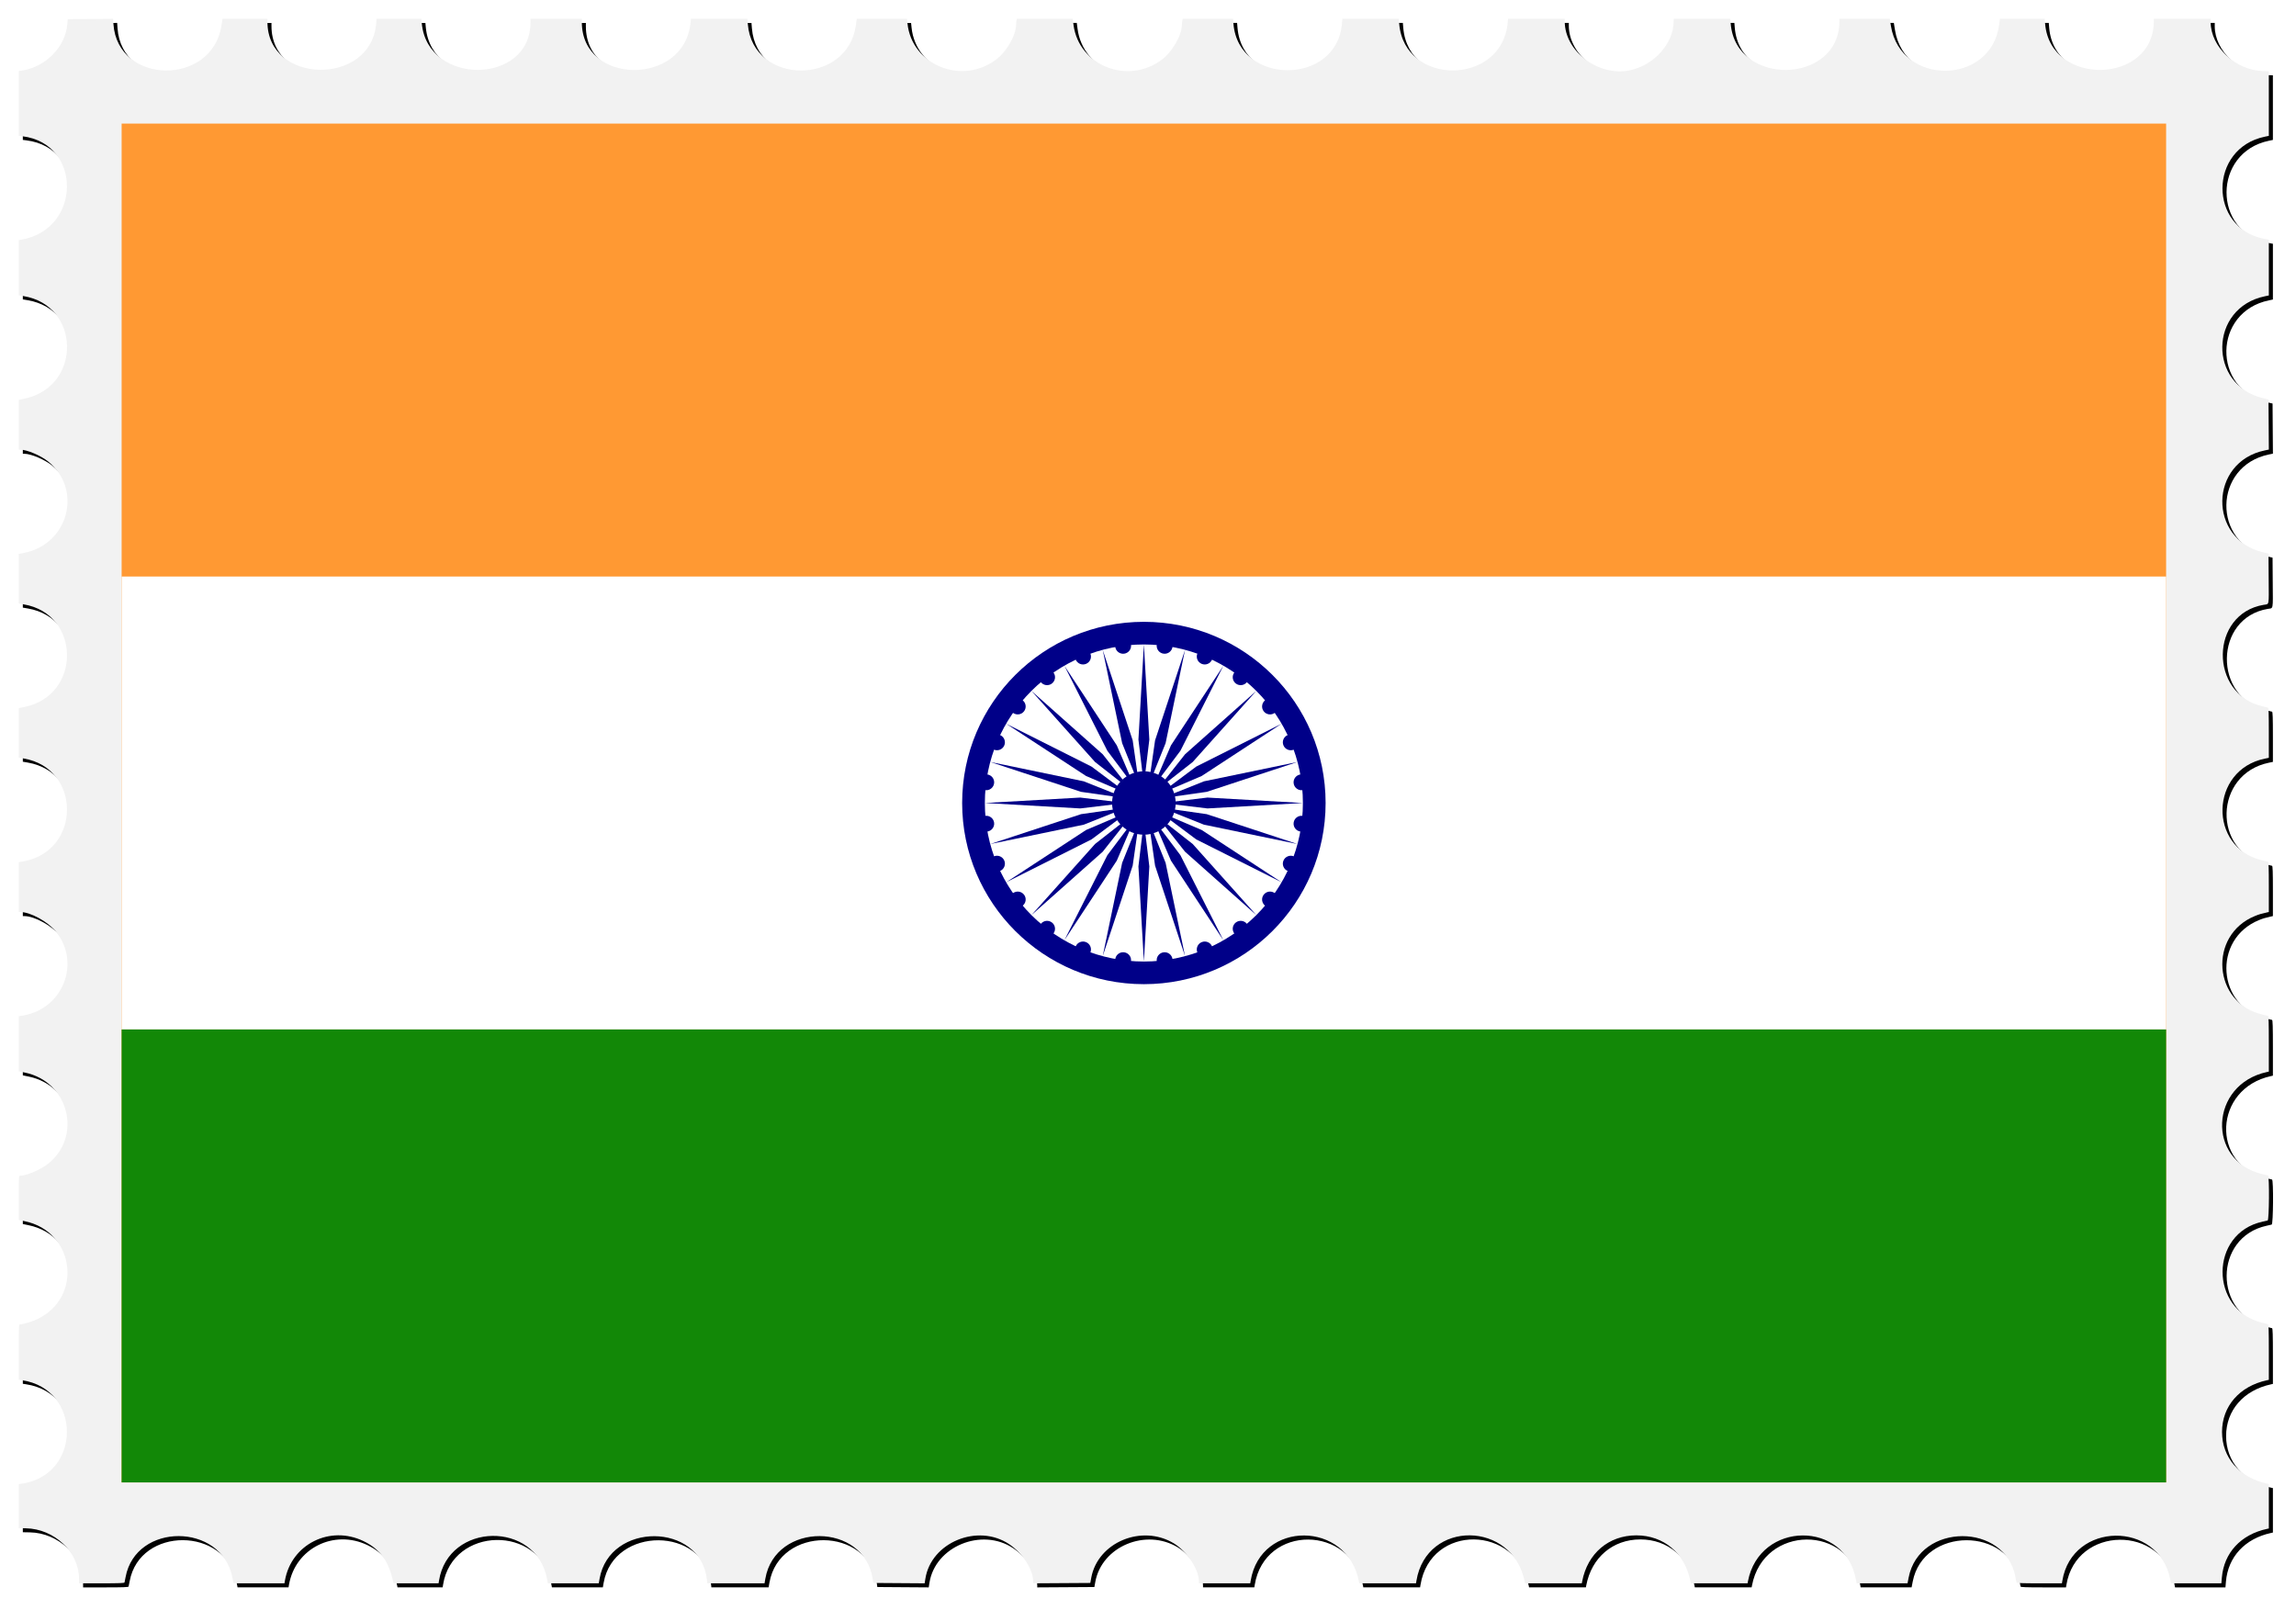<?xml version="1.0" encoding="UTF-8" standalone="no"?>
<svg id="svg4137" xmlns:rdf="http://www.w3.org/1999/02/22-rdf-syntax-ns#" xmlns="http://www.w3.org/2000/svg" height="2350.9" viewBox="0 0 3352.047 2350.875" width="3352" version="1.1" xmlns:cc="http://creativecommons.org/ns#" xmlns:xlink="http://www.w3.org/1999/xlink" xmlns:dc="http://purl.org/dc/elements/1.1/">
<defs id="defs4141">
<filter id="filter4699" style="color-interpolation-filters:sRGB" height="1.02" width="1.029" y="-.01" x="-.015">
<feGaussianBlur id="feGaussianBlur4701" stdDeviation="13.923"/>
</filter>
</defs>
<g id="g4178">
<path id="path4689" d="m82.308 3282.2c-0.989-39.5-35.333-76.2-71.441-76.2h-4.84v-41.5-41.5h3.542c92.315 0 95.886-150.89 3.756-158.68l-7.298-0.617v-32.673-32.673l8.831-1.176c88.423-11.773 89.723-143.65 1.558-157.99l-10.386-1.7v-36.75-36.75h3.542c92.358 0 95.93-150.88 3.756-158.68l-7.298-0.617v-41.353-41.353h3.542c32.139 0 63.994-28.277 71.534-63.5 9.82-45.9-27.203-95.5-71.26-95.5h-3.816v-41.362-41.362l6.75-0.684c91.162-9.234 91.652-150.57 0.548-158.27l-7.298-0.617v-41.206-41.206l7.385-0.624c90.231-7.627 90.222-150.71-0.011-158.34l-7.374-0.623v-36.728-36.728l3.125-0.625c1.719-0.344 4.337-0.625 5.818-0.625 15.126 0 39.423-14.074 50.863-29.463 36.836-49.549 8.741-120.77-50.766-128.69l-9.04-1.204v-40.703-40.703l2.25-0.603c1.238-0.332 3.796-0.609 5.686-0.617 16.181-0.064 39.8-13.527 51.767-29.507 37.492-50.063 7.612-122.91-52.954-129.09l-6.75-0.69v-36.682-36.682l8.831-1.176c89.495-11.916 88.546-150.57-1.081-157.85l-7.75-0.629v-41.214-41.214l6.33-0.649c92.07-9.5 90.76-158.69-1.395-158.69h-4.938v-37.5-37.5h5.34c91.384 0 92.718-150.07 1.41-158.65l-6.75-0.635v-32.71-32.71l7.25-0.617c91.283-7.77 88.713-158.68-2.698-158.68h-4.553v-32.79-32.79l10.298-1.633c88.403-14.023 86.169-151.44-2.561-157.54l-7.763-0.54 0.263-33.1 0.263-33.11 7.5-0.625c32.938-2.745 62.331-31.558 67.525-66.194l0.702-4.681h47.271 47.271l0.663 5.306c10.95 87.639 135.92 86.352 151.01-1.556l0.644-3.75h40.26 40.26l1.224 7.25c14.002 82.909 130.79 84.897 149.36 2.543l2.21-9.793h36.299 36.299v2.34c0 9.679 8.594 29.835 17.328 40.644 40.863 50.564 120.38 29.68 133.36-35.025l1.59-7.959h36.163 36.163l1.224 7.25c14.148 83.778 133.05 84.479 149.82 0.884l1.6-8.134h36.154 36.154l1.222 7.125c14.55 84.85 135.48 84.23 150.28-0.77l1.1-6.355h36.397 36.397v2.312c0 14.445 13.656 39.571 27.915 51.362 45.258 37.423 112.93 11.535 123.15-47.106l1.1-6.568h40.172 40.172l1.791 8.75c13.295 64.937 94.403 84.776 134.14 32.81 8.203-10.728 16.523-30.729 16.523-39.72 0-1.749 1.6-1.84 32.3-1.84h32.275l1.719 8.352c15.164 73.667 111.24 86.001 143.27 18.392 3.252-6.865 7.464-20.917 7.464-24.904 0-1.756 1.9-1.84 40.4-1.84h40.386l0.702 4.681c13.122 87.501 137.93 87.501 151.05 0l0.7-4.681 32.136 0 32.136 0 0.177 10.25c0.722 41.71 34.737 77.65 73.573 77.735l6.75 0.015v33.031c0 25.576-0.282 33.109-1.25 33.373-0.688 0.188-4.175 0.882-7.75 1.543-80.196 14.816-79.773 140.34 0.526 155.91l8.468 1.642v37.205 37.205l-3.75 0.644c-53.208 9.138-81.66 65.77-57.75 114.95 11.576 23.808 29.363 36.816 58.75 42.963l2.75 0.575v32.936 32.936l-3.75 0.595c-85.611 13.591-87.911 141.56-2.835 157.7l6.585 1.249v37.169 37.169l-6.602 1.15c-83.37 14.518-82.649 147.04 0.852 156.65l5.75 0.662v41.768 41.768l-6.75 1.173c-83.357 14.481-82.634 144.77 0.871 156.79l5.379 0.774 0.262 37.513 0.262 37.513-6.829 1.075c-52.942 8.336-80.993 76.343-50.392 122.17 13.163 19.714 37.111 35.198 54.439 35.198h2.781l-0.261 41.694-0.261 41.694-7.5 1.368c-51.829 9.456-78.704 73.815-50.328 120.53 11.652 19.182 38.186 36.718 55.558 36.718h2.77v37.455 37.455l-3.75 0.616c-88.653 14.565-87.852 141.13 1 157.99l2.75 0.522v41.436 41.436l-3.75 0.616c-89.183 14.652-87.988 140.61 1.5 158.07l2.25 0.439v41.462 41.462l-2.75 0.522c-40.865 7.752-67.25 38.754-67.25 79.016 0 40.3 26.347 71.257 67.25 79.016l2.75 0.522v41.462 41.462l-2.75 0.522c-88.901 16.865-89.702 143.42-1 157.99l3.75 0.616v37.205 37.205l-8.468 1.642c-80.17 15.548-80.594 141.31-0.526 155.92 3.575 0.652 7.062 1.34 7.75 1.528 0.968 0.265 1.25 7.788 1.25 33.328v32.986l-3.75 0.616c-86.557 14.22-88.16 140.47-2 157.48l5.75 1.135v36.785 36.785l-8.25 0.685c-36.224 3.006-62.939 27.718-71.193 65.853l-0.595 2.75h-32.462-32.462l-0.595-2.75c-8.679-40.097-37.999-65.588-75.443-65.588-37.472 0-66.758 25.46-75.443 65.588l-0.595 2.75h-40.512c-31.573 0-40.583-0.276-40.832-1.25-0.176-0.688-1.07-4.4-1.987-8.25-18.498-77.675-130.95-77.294-147.63 0.5-0.648 3.025-1.395 6.287-1.659 7.25-0.621 2.265-65.151 2.756-65.728 0.5-0.176-0.688-1.07-4.4-1.987-8.25-19.507-81.91-130.98-76.863-149.07 6.75l-0.595 2.75h-40.512c-31.547 0-40.594-0.277-40.88-1.25-0.202-0.688-1.083-4.4-1.958-8.25-16.419-72.239-116.12-79.512-143.92-10.5-2.37 5.883-3.109 8.377-5.107 17.25l-0.619 2.75h-36.512c-28.347 0-36.594-0.28-36.88-1.25-0.202-0.688-1.094-4.4-1.982-8.25-18.36-79.578-132.17-76.705-148.56 3.75l-1.171 5.75h-36.46c-28.306 0-36.543-0.28-36.828-1.25-0.202-0.688-1.091-4.375-1.977-8.194-18.104-78.1-134.98-76.566-148.1 1.944-1.394 8.344 2.751 7.556-38.214 7.262l-36.578-0.262-1.815-7.693c-19.11-80.998-132.04-79.136-148.85 2.455l-1.187 5.762-36.576-0.262-36.576-0.262-1.815-7.693c-19.112-81.007-132.04-79.154-148.84 2.443l-1.184 5.75h-40.701-40.701l-1.234-6.504c-15.555-81.999-132.26-81.41-149.18 0.754l-1.184 5.75-47.179-0.01-47.179-0.01-0.218-8.745z" transform="matrix(0 1 1 0 27.416 27.416)" filter="url(#filter4699)"/>
<path id="path4687" d="m3303.7 103.72c-39.592-0.989-76.244-35.333-76.244-71.442v-4.84h-41.5-41.5v3.542c0 92.315-150.89 95.886-158.68 3.756l-0.617-7.298h-32.673-32.673l-1.176 8.831c-11.773 88.423-143.65 89.723-157.99 1.558l-1.69-10.385h-36.75-36.75v3.542c0 92.358-150.88 95.93-158.68 3.756l-0.617-7.298h-41.353-41.353v3.542c0 32.139-28.277 63.994-63.5 71.534-45.882 9.821-95.5-27.203-95.5-71.259v-3.816h-41.362-41.362l-0.684 6.75c-9.234 91.163-150.57 91.652-158.27 0.548l-0.617-7.298h-41.206-41.206l-0.624 7.385c-7.627 90.231-150.71 90.222-158.34-0.011l-0.623-7.374h-36.728-36.728l-0.625 3.125c-0.344 1.719-0.625 4.337-0.625 5.818 0 15.126-14.074 39.423-29.463 50.863-49.549 36.837-120.77 8.741-128.69-50.766l-1.204-9.04h-40.703-40.703l-0.603 2.25c-0.332 1.238-0.609 3.796-0.617 5.686-0.064 16.181-13.527 39.8-29.507 51.767-50.063 37.492-122.91 7.612-129.09-52.954l-0.69-6.75h-36.682-36.682l-1.176 8.831c-11.916 89.495-150.57 88.546-157.85-1.081l-0.629-7.75h-41.214-41.214l-0.648 6.33c-9.433 92.073-158.63 90.764-158.63-1.395v-4.938h-37.5-37.5v5.34c0 91.384-150.07 92.718-158.65 1.41l-0.635-6.75h-32.71-32.71l-0.617 7.25c-7.766 91.281-158.68 88.716-158.68-2.697v-4.553h-32.79-32.79l-1.633 10.298c-14.08 88.404-151.5 86.174-157.6-2.557l-0.534-7.763-33.106 0.263-33.106 0.263-0.625 7.5c-2.745 32.939-31.558 62.331-66.194 67.525l-4.681 0.702v47.271 47.271l5.306 0.663c87.639 10.95 86.352 135.92-1.556 151.01l-3.75 0.644v40.26 40.26l7.25 1.224c82.909 14.002 84.897 130.79 2.543 149.36l-9.793 2.208v36.299 36.299h2.34c9.679 0 29.835 8.594 40.644 17.328 50.564 40.863 29.68 120.38-35.025 133.36l-7.959 1.596v36.163 36.163l7.25 1.224c83.778 14.148 84.479 133.05 0.884 149.82l-8.134 1.631v36.154 36.154l7.125 1.222c84.85 14.55 84.23 135.48-0.77 150.28l-6.355 1.107v36.397 36.397h2.312c14.445 0 39.571 13.656 51.362 27.915 37.423 45.258 11.535 112.93-47.106 123.15l-6.568 1.144v40.172 40.172l8.75 1.791c64.937 13.295 84.776 94.403 32.81 134.14-10.728 8.203-30.729 16.523-39.72 16.523-1.749 0-1.84 1.602-1.84 32.275v32.275l8.352 1.719c73.667 15.164 86.001 111.24 18.392 143.27-6.865 3.252-20.917 7.464-24.904 7.464-1.756 0-1.84 1.837-1.84 40.386v40.386l4.681 0.702c87.501 13.122 87.501 137.93 0 151.05l-4.681 0.702 0 32.136 0 32.136 10.25 0.177c41.71 0.722 77.65 34.737 77.735 73.573l0.015 6.75h33.031c25.576 0 33.109-0.282 33.373-1.25 0.188-0.688 0.882-4.175 1.543-7.75 14.816-80.196 140.34-79.773 155.91 0.526l1.642 8.468h37.205 37.205l0.644-3.75c9.138-53.208 65.77-81.66 114.95-57.75 23.808 11.576 36.816 29.363 42.963 58.75l0.575 2.75h32.936 32.936l0.595-3.75c13.591-85.611 141.56-87.911 157.7-2.835l1.249 6.585h37.169 37.169l1.15-6.602c14.518-83.37 147.04-82.649 156.65 0.852l0.662 5.75h41.768 41.768l1.173-6.75c14.481-83.357 144.77-82.634 156.79 0.871l0.774 5.379 37.513 0.262 37.513 0.262 1.075-6.829c8.336-52.942 76.343-80.993 122.17-50.392 19.714 13.163 35.198 37.111 35.198 54.439v2.781l41.694-0.261 41.694-0.261 1.368-7.5c9.456-51.829 73.815-78.704 120.53-50.328 19.182 11.652 36.718 38.186 36.718 55.558v2.77h37.455 37.455l0.616-3.75c14.565-88.653 141.13-87.852 157.99 1l0.522 2.75h41.436 41.436l0.616-3.75c14.652-89.183 140.61-87.988 158.07 1.5l0.439 2.25h41.462 41.462l0.522-2.75c7.752-40.865 38.754-67.25 79.016-67.25 40.3 0 71.257 26.347 79.016 67.25l0.522 2.75h41.462 41.462l0.522-2.75c16.865-88.901 143.42-89.702 157.99-1l0.616 3.75h37.205 37.205l1.642-8.468c15.548-80.17 141.31-80.594 155.92-0.526 0.652 3.575 1.34 7.062 1.528 7.75 0.265 0.968 7.788 1.25 33.328 1.25h32.986l0.616-3.75c14.22-86.557 140.47-88.16 157.48-2l1.135 5.75h36.785 36.785l0.685-8.25c3.006-36.224 27.718-62.939 65.853-71.193l2.75-0.595v-32.462-32.462l-2.75-0.595c-40.097-8.679-65.588-37.999-65.588-75.443 0-37.472 25.46-66.758 65.588-75.443l2.75-0.595v-40.512c0-31.573-0.276-40.583-1.25-40.832-0.688-0.176-4.4-1.07-8.25-1.987-77.675-18.498-77.294-130.95 0.5-147.63 3.025-0.648 6.287-1.395 7.25-1.659 2.265-0.621 2.756-65.151 0.5-65.728-0.688-0.176-4.4-1.07-8.25-1.987-81.91-19.507-76.863-130.98 6.75-149.07l2.75-0.595v-40.512c0-31.547-0.277-40.594-1.25-40.88-0.688-0.202-4.4-1.083-8.25-1.958-72.239-16.419-79.512-116.12-10.5-143.92 5.883-2.37 8.377-3.109 17.25-5.107l2.75-0.619v-36.512c0-28.347-0.28-36.594-1.25-36.88-0.688-0.202-4.4-1.094-8.25-1.982-79.578-18.36-76.705-132.17 3.75-148.56l5.75-1.171v-36.46c0-28.306-0.28-36.543-1.25-36.828-0.688-0.202-4.375-1.091-8.194-1.977-78.1-18.104-76.566-134.98 1.944-148.1 8.344-1.394 7.556 2.751 7.262-38.214l-0.262-36.578-7.693-1.815c-80.998-19.11-79.136-132.04 2.455-148.85l5.762-1.187-0.262-36.576-0.262-36.576-7.693-1.815c-81.007-19.112-79.154-132.04 2.443-148.84l5.75-1.184v-40.701-40.701l-6.504-1.234c-81.999-15.555-81.41-132.26 0.754-149.18l5.75-1.184-0.01-47.179-0.01-47.179-8.745-0.218z" fill="#f2f2f2"/>
<g id="g4168" transform="matrix(13.266 0 0 13.225 177.58 180.4)">
<rect id="rect4" height="150" width="225" y="0" x="0" fill="#f93"/>
<rect id="rect6" height="50" width="225" y="50" x="0" fill="#fff"/>
<rect id="rect8" height="50" width="225" y="100" x="0" fill="#128807"/>
<g id="g10" transform="translate(112.5,75)">
<circle id="circle12" cy="0" cx="0" r="20" fill="#008"/>
<circle id="circle14" cy="0" cx="0" r="17.5" fill="#fff"/>
<circle id="circle16" cy="0" cx="0" r="3.5" fill="#008"/>
<g id="d">
<g id="c">
<g id="b">
<g id="a">
<circle id="circle22" transform="matrix(.991 .131 -.131 .991 17.35 2.284)" cy="0" cx="0" r=".875" fill="#008"/>
<path id="path24" fill="#008" d="m0 17.5 0.6-10.5l-0.6-5-0.6 5 0.6 10.5z"/>
</g>
<use id="use26" xlink:href="#a" transform="rotate(15)" height="100%" width="100%" y="0" x="0"/>
</g>
<use id="use28" xlink:href="#b" transform="rotate(30)" height="100%" width="100%" y="0" x="0"/>
</g>
<use id="use30" xlink:href="#c" transform="rotate(60.001)" height="100%" width="100%" y="0" x="0"/>
</g>
<use id="use32" xlink:href="#d" transform="rotate(120)" height="100%" width="100%" y="0" x="0"/>
<use id="use34" xlink:href="#d" transform="rotate(240)" height="100%" width="100%" y="0" x="0"/>
</g>
</g>
</g>
</svg>
